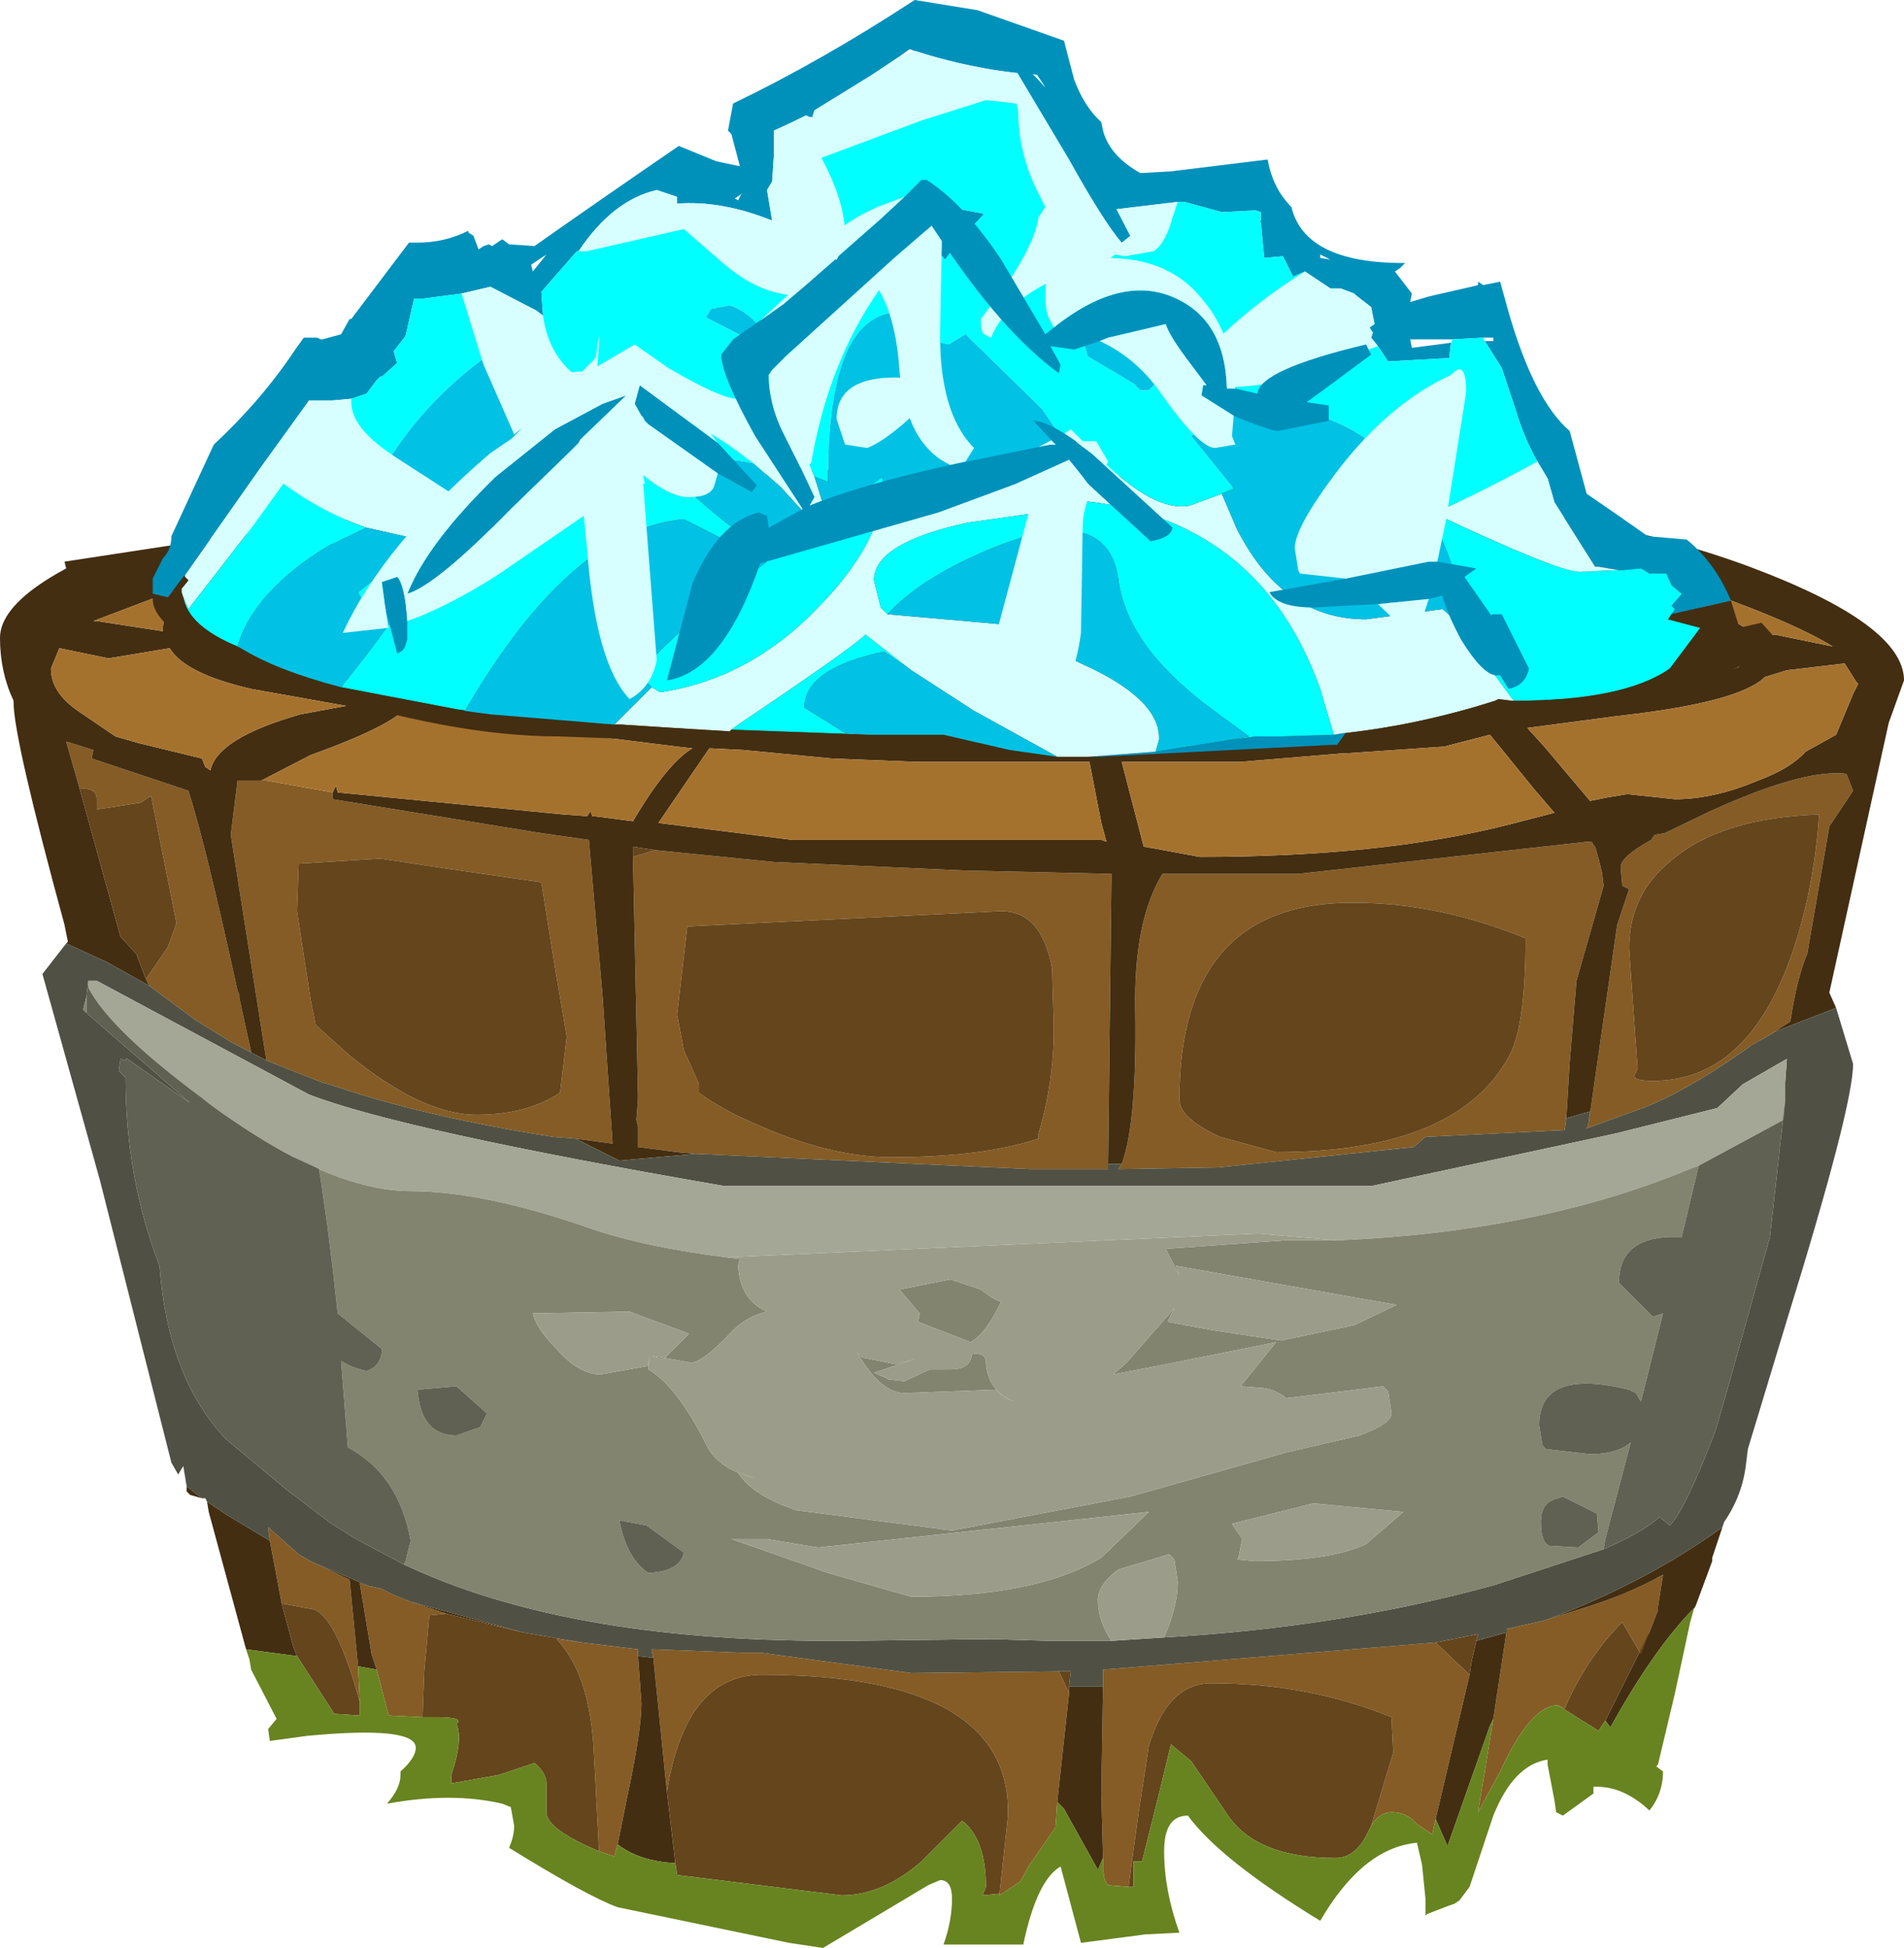 <?xml version="1.0" encoding="UTF-8" standalone="no"?>
<svg xmlns:ffdec="https://www.free-decompiler.com/flash" xmlns:xlink="http://www.w3.org/1999/xlink" ffdec:objectType="shape" height="57.4px" width="56.1px" xmlns="http://www.w3.org/2000/svg">
  <g transform="matrix(1.0, 0.0, 0.0, 1.0, 28.05, 57.4)">
    <path d="M19.0 -36.7 L18.7 -36.65 17.95 -36.5 18.3 -40.0 18.3 -40.2 19.75 -39.85 21.6 -38.95 23.2 -37.75 22.75 -37.6 Q21.65 -38.25 19.75 -38.25 19.2 -38.25 19.05 -37.55 L19.0 -36.7 M15.6 -40.95 L15.7 -40.9 15.75 -40.9 15.6 -40.9 15.5 -40.95 16.0 -40.6 17.25 -40.4 17.6 -40.3 17.25 -38.65 16.9 -36.35 15.05 -36.15 Q15.2 -39.15 13.55 -40.3 L7.7 -40.05 8.3 -36.25 8.25 -35.7 7.05 -35.65 7.1 -36.15 6.9 -39.05 6.75 -41.75 5.85 -41.8 6.15 -37.75 6.3 -35.65 5.0 -35.6 4.25 -35.6 Q4.35 -41.35 -0.2 -41.35 -2.55 -41.35 -4.1 -39.95 -5.25 -38.95 -5.25 -38.15 L-4.85 -35.65 -4.8 -35.5 -5.8 -35.5 -6.55 -35.55 -6.75 -37.0 -6.6 -37.8 -6.65 -38.15 -7.15 -35.65 -7.85 -35.7 -8.05 -36.8 Q-9.15 -41.3 -11.55 -41.3 -16.55 -41.3 -17.2 -39.5 L-17.1 -36.95 -17.15 -36.95 -17.15 -37.2 -18.65 -37.3 -18.55 -37.3 -19.0 -40.05 -18.85 -40.75 -18.85 -40.95 -18.8 -41.0 -18.75 -41.0 -18.6 -41.05 -18.1 -41.3 -15.7 -41.9 -12.35 -42.05 -9.6 -42.15 -7.85 -42.2 -6.8 -39.35 -6.55 -42.1 -6.55 -42.2 0.95 -42.3 1.05 -42.3 6.75 -41.75 7.3 -41.75 9.55 -41.7 10.05 -41.7 10.25 -41.7 12.3 -41.4 15.6 -40.95 M-23.65 -28.35 L-23.75 -28.55 -23.1 -29.5 -22.85 -30.2 -23.6 -33.95 -23.9 -33.75 -24.85 -33.6 -25.2 -33.55 -25.2 -33.85 Q-25.2 -34.2 -25.7 -34.15 L-26.1 -35.55 -25.3 -35.3 -25.35 -35.05 -22.5 -34.1 Q-22.0 -32.55 -21.05 -28.2 L-21.0 -28.1 -21.0 -28.0 -20.65 -26.4 -21.25 -26.7 -22.3 -27.35 -23.65 -28.35 M-20.2 -26.15 L-21.25 -32.8 -21.05 -34.4 -20.35 -34.4 -20.2 -34.4 -18.25 -34.05 -18.25 -33.85 -12.1 -32.85 -10.7 -32.65 -10.3 -28.1 -10.0 -23.7 -11.1 -23.85 -11.75 -23.9 Q-15.6 -24.5 -18.35 -25.45 L-18.55 -25.5 -20.2 -26.15 M-7.55 -23.4 L-8.1 -23.45 -9.25 -23.6 -9.25 -24.2 -9.3 -24.4 -9.25 -25.05 -9.4 -32.15 -8.75 -32.35 -5.25 -32.0 0.35 -31.75 4.7 -31.65 4.6 -23.1 4.6 -22.95 4.35 -22.95 2.3 -22.95 -7.55 -23.4 M5.0 -23.1 Q5.45 -24.3 5.4 -27.65 5.35 -30.25 6.2 -31.65 L10.2 -31.65 18.75 -32.6 18.9 -32.5 18.95 -32.45 19.05 -32.1 19.15 -31.7 19.2 -31.3 18.4 -28.5 18.2 -26.1 18.1 -24.45 18.05 -24.1 13.95 -23.9 13.6 -23.6 7.85 -23.0 4.9 -22.95 5.0 -23.1 M18.75 -24.25 L19.6 -30.15 19.95 -31.2 19.75 -31.3 19.7 -31.85 Q19.7 -32.15 20.6 -32.65 L20.7 -32.8 21.0 -32.85 22.35 -33.5 Q25.1 -34.75 26.35 -34.6 L26.55 -34.1 25.85 -33.05 25.2 -29.3 Q24.9 -28.6 24.7 -27.3 L24.0 -26.85 23.55 -26.6 23.35 -26.45 Q21.55 -25.2 20.35 -24.75 L18.7 -24.15 18.75 -24.25 M24.75 -29.3 Q25.4 -31.2 25.55 -33.4 22.65 -33.3 21.2 -32.05 19.95 -31.05 19.95 -29.45 L20.2 -25.9 20.1 -25.7 Q20.1 -25.55 20.65 -25.55 23.45 -25.55 24.75 -29.3 M1.45 -30.55 L-7.8 -30.1 -8.1 -27.5 -7.9 -26.45 -7.45 -25.45 -7.45 -25.2 Q-6.85 -24.75 -5.95 -24.35 -3.65 -23.3 -1.8 -23.3 0.9 -23.3 2.55 -23.85 L2.55 -24.0 Q3.0 -25.5 3.0 -27.1 L2.95 -28.85 Q2.65 -30.55 1.45 -30.55 M16.9 -29.75 Q14.35 -30.8 11.8 -30.8 6.7 -30.8 6.7 -25.0 6.7 -24.45 7.9 -23.9 L9.55 -23.45 Q14.95 -23.45 16.45 -26.35 16.9 -27.25 16.9 -29.75 M3.15 -8.15 L3.2 -8.05 3.45 -7.5 3.1 -4.3 3.05 -3.55 2.25 -2.4 2.15 -2.2 2.0 -1.95 1.4 -1.55 1.4 -1.6 1.65 -3.9 Q1.75 -8.05 -5.6 -8.05 -7.85 -8.05 -8.4 -4.6 L-8.8 -8.55 -8.85 -8.8 -6.2 -8.7 -5.65 -8.7 -1.2 -8.1 3.15 -8.15 M4.45 -7.7 L4.45 -8.2 14.25 -9.0 15.25 -8.05 14.25 -3.8 14.15 -3.35 13.7 -3.65 Q13.4 -4.0 12.95 -4.0 12.6 -4.0 12.35 -3.6 L13.0 -5.75 12.95 -6.8 Q10.5 -7.8 7.65 -7.8 6.35 -7.8 5.8 -5.95 L5.5 -4.0 5.2 -1.8 4.6 -1.85 4.5 -2.0 4.45 -2.3 4.45 -2.65 4.4 -4.55 4.45 -7.7 M16.35 -9.4 L17.45 -9.65 17.6 -9.7 18.4 -9.95 Q19.9 -10.4 20.95 -11.0 L20.8 -10.05 20.8 -9.95 20.55 -9.3 20.3 -8.65 19.75 -9.6 Q18.7 -8.55 18.05 -7.05 L17.85 -7.15 Q17.05 -7.15 16.15 -5.2 L15.5 -4.0 15.95 -6.75 16.35 -9.4 M-9.85 -3.05 L-9.95 -2.7 -10.4 -2.85 -10.55 -5.7 Q-10.65 -8.05 -11.65 -9.1 L-10.9 -9.0 -9.25 -8.8 -9.25 -8.6 -9.15 -7.2 Q-9.15 -6.4 -9.6 -4.3 L-9.85 -3.05 M-15.6 -6.8 L-16.6 -6.85 -16.95 -8.2 -17.1 -8.65 -17.45 -10.75 -17.15 -10.65 -17.1 -10.65 -16.9 -10.6 -16.85 -10.6 -16.45 -10.4 -15.95 -10.2 -14.9 -9.85 -15.4 -9.8 -15.55 -8.15 -15.6 -6.8 M-17.5 -8.3 L-17.45 -7.25 Q-18.2 -10.0 -18.95 -10.0 L-19.75 -10.15 -20.1 -12.0 -20.15 -12.4 -19.25 -11.6 -18.9 -11.4 -18.8 -11.35 -17.75 -10.85 -17.5 -8.3 M-20.05 -40.4 L-19.55 -40.0 -19.45 -39.6 -19.2 -38.4 -19.15 -38.15 -18.95 -37.35 -19.4 -37.45 -20.05 -37.55 -20.1 -38.85 -20.35 -39.15 Q-20.5 -39.35 -21.0 -39.35 L-21.85 -39.0 -22.25 -38.75 -22.45 -39.0 Q-21.9 -39.5 -20.05 -40.4 M-14.85 -31.8 L-16.85 -32.1 -19.25 -31.95 -19.3 -30.55 -18.9 -27.95 -18.75 -27.2 -17.75 -26.3 Q-15.6 -24.55 -14.0 -24.55 -12.55 -24.55 -11.55 -25.2 L-11.35 -26.85 -11.7 -28.9 -12.1 -31.4 -14.85 -31.8" fill="#855c25" fill-rule="evenodd" stroke="none"/>
    <path d="M22.75 -37.6 L23.2 -37.75 21.6 -38.95 19.75 -39.85 18.3 -40.2 18.3 -40.0 17.95 -36.5 18.7 -36.65 19.0 -36.7 22.75 -37.6 M23.95 -37.45 Q23.2 -36.7 19.6 -36.3 L16.95 -35.95 17.45 -35.4 18.8 -33.8 19.3 -33.9 19.9 -34.0 21.3 -33.85 Q22.45 -33.85 23.75 -34.4 24.7 -34.75 25.15 -35.25 L26.05 -35.75 26.55 -36.95 26.7 -37.25 26.65 -37.3 26.3 -37.85 24.6 -37.65 23.95 -37.45 M15.7 -40.9 L18.2 -40.5 Q22.5 -39.7 23.7 -38.65 L24.25 -38.7 25.95 -38.35 Q24.65 -39.15 21.55 -40.2 L16.75 -40.9 16.4 -40.85 15.6 -40.95 12.3 -41.4 10.25 -41.7 10.05 -41.7 9.55 -41.7 7.3 -41.75 6.75 -41.75 1.05 -42.3 0.95 -42.3 -6.55 -42.2 -6.55 -42.1 -6.8 -39.35 -7.85 -42.2 -9.6 -42.15 -12.35 -42.05 -15.7 -41.9 -18.1 -41.3 -18.6 -41.05 -18.75 -41.0 -18.8 -41.0 -18.85 -40.95 -18.85 -40.75 -19.0 -40.05 -18.55 -37.3 -18.65 -37.3 -17.15 -37.2 -17.15 -36.95 -17.1 -36.95 -10.8 -36.15 -7.85 -35.7 -7.15 -35.65 -6.65 -38.15 -6.6 -37.8 -6.75 -37.0 -6.55 -35.55 -5.8 -35.5 -4.8 -35.5 -1.05 -35.5 1.85 -35.55 1.95 -35.55 2.4 -35.55 2.45 -35.55 5.0 -35.6 6.3 -35.65 6.15 -37.75 5.85 -41.8 6.75 -41.75 6.9 -39.05 7.1 -36.15 7.05 -35.65 8.25 -35.7 8.85 -35.8 10.8 -35.85 11.65 -35.9 12.0 -35.9 12.0 -35.95 14.65 -36.15 15.05 -36.15 16.9 -36.35 17.25 -38.65 17.6 -40.3 17.25 -40.4 16.0 -40.6 15.5 -40.95 15.6 -40.9 15.75 -40.9 15.7 -40.9 M-26.1 -29.6 L-26.05 -29.65 -26.15 -30.15 Q-27.65 -35.65 -27.65 -36.7 L-27.65 -36.75 Q-28.05 -37.6 -28.05 -38.6 -28.05 -39.6 -26.1 -40.65 L-26.15 -40.85 -18.3 -42.05 -4.15 -43.55 0.65 -43.5 3.4 -43.5 6.5 -43.25 6.8 -43.25 8.6 -43.0 Q17.85 -42.8 23.5 -40.7 28.05 -39.0 28.05 -37.35 L27.6 -36.1 25.85 -28.15 26.05 -27.7 24.25 -27.0 24.0 -26.85 24.7 -27.3 Q24.9 -28.6 25.2 -29.3 L25.85 -33.05 26.55 -34.1 26.35 -34.6 Q25.1 -34.75 22.35 -33.5 L21.0 -32.85 20.7 -32.8 20.6 -32.65 Q19.7 -32.15 19.7 -31.85 L19.75 -31.3 19.95 -31.2 19.6 -30.15 18.75 -24.25 18.8 -24.65 18.1 -24.45 18.2 -26.1 18.4 -28.5 19.2 -31.3 19.15 -31.7 19.05 -32.1 18.95 -32.45 18.9 -32.5 18.85 -32.6 18.75 -32.6 10.2 -31.65 6.2 -31.65 Q5.35 -30.25 5.4 -27.65 5.45 -24.3 5.0 -23.1 L4.6 -23.1 4.7 -31.65 0.35 -31.75 -5.25 -32.0 -8.75 -32.35 -9.4 -32.45 -9.4 -32.15 -9.25 -25.05 -9.3 -24.4 -9.25 -24.2 -9.25 -23.6 -8.1 -23.45 -7.55 -23.4 -9.8 -23.2 -11.1 -23.85 -10.0 -23.7 -10.3 -28.1 -10.7 -32.65 -12.1 -32.85 -18.25 -33.85 -18.25 -34.05 -18.15 -34.25 -18.1 -34.05 -11.45 -33.4 -10.75 -33.35 -10.65 -33.5 -10.6 -33.35 -10.55 -33.35 -9.4 -33.2 Q-8.4 -34.9 -7.65 -35.35 L-8.1 -35.4 -10.1 -35.65 -16.3 -36.35 Q-16.95 -35.85 -18.9 -35.15 L-20.35 -34.4 -21.05 -34.4 -21.25 -32.8 -20.2 -26.15 -21.25 -26.7 -20.65 -26.4 -21.0 -28.0 -21.0 -28.1 -21.05 -28.2 Q-22.0 -32.55 -22.5 -34.1 L-25.35 -35.05 -25.3 -35.3 -26.1 -35.55 -25.7 -34.15 -24.5 -29.8 -24.0 -29.25 -24.0 -29.2 -23.75 -28.55 -23.65 -28.35 -24.9 -29.05 -26.1 -29.6 M22.75 -12.55 L22.4 -11.5 22.4 -11.4 21.9 -10.05 Q20.7 -8.85 19.4 -6.5 L19.25 -6.7 20.55 -9.3 20.8 -9.95 20.8 -10.05 20.95 -11.0 Q19.9 -10.4 18.4 -9.95 L17.6 -9.7 Q20.5 -10.8 22.7 -12.4 L22.75 -12.55 M-20.8 -8.8 L-21.9 -12.85 -21.95 -13.15 -21.35 -12.75 -20.1 -12.0 -19.75 -10.15 -19.4 -8.85 -19.3 -8.6 -20.8 -8.8 M-22.1 -13.25 L-22.45 -13.35 -22.55 -13.45 -22.55 -13.6 -22.1 -13.25 M5.95 -32.4 L7.3 -32.15 Q12.65 -32.15 16.4 -33.1 L17.75 -33.45 17.15 -34.15 15.85 -35.75 14.5 -35.4 11.6 -35.2 11.5 -35.2 8.5 -34.95 5.0 -34.95 5.65 -32.45 5.95 -32.4 M4.55 -32.6 L4.4 -33.15 4.05 -34.95 -1.05 -34.95 -3.55 -35.05 -6.15 -35.3 -7.15 -35.35 -8.65 -33.15 -4.7 -32.65 4.4 -32.65 4.55 -32.6 M-8.8 -8.55 L-8.4 -4.6 -8.15 -2.5 Q-9.2 -2.55 -9.85 -3.05 L-9.6 -4.3 Q-9.15 -6.4 -9.15 -7.2 L-9.25 -8.6 -8.8 -8.55 M3.1 -4.3 L3.45 -7.5 3.45 -7.7 3.7 -7.7 4.45 -7.7 4.4 -4.55 4.45 -2.65 4.3 -2.3 3.3 -4.1 3.1 -4.3 M15.45 -9.05 L16.35 -9.3 16.35 -9.4 15.95 -6.75 15.85 -6.55 14.6 -3.0 14.25 -3.8 15.25 -8.05 15.3 -8.4 15.45 -9.05 M-16.95 -8.2 L-17.5 -8.3 -17.75 -10.85 -18.8 -11.35 -17.15 -10.65 -17.45 -10.75 -17.1 -8.65 -16.95 -8.2 M-19.45 -39.6 L-19.7 -40.55 -20.05 -40.4 Q-21.9 -39.5 -22.45 -39.0 L-22.25 -38.75 -21.15 -37.9 -20.05 -37.55 -19.4 -37.45 -18.95 -37.35 -19.15 -38.15 -19.2 -38.4 -19.45 -39.6 M-17.85 -36.6 L-20.65 -37.1 Q-22.6 -37.55 -23.05 -38.3 L-23.35 -38.25 -24.85 -38.0 -26.3 -38.3 -26.55 -37.7 Q-26.55 -37.0 -25.75 -36.45 L-24.65 -35.7 -23.95 -35.5 -22.1 -35.05 -22.0 -34.8 -21.85 -34.7 Q-21.65 -35.65 -19.2 -36.35 L-17.85 -36.6 M-23.25 -38.8 L-23.25 -38.9 Q-23.25 -39.45 -22.0 -40.35 L-25.3 -39.1 -25.2 -39.1 -23.25 -38.8 M-15.95 -10.2 L-12.65 -9.3 -14.9 -9.85 -15.95 -10.2" fill="#432e12" fill-rule="evenodd" stroke="none"/>
    <path d="M15.6 -40.95 L16.4 -40.85 16.75 -40.9 21.55 -40.2 Q24.65 -39.15 25.95 -38.35 L24.25 -38.7 23.7 -38.65 Q22.5 -39.7 18.2 -40.5 L15.7 -40.9 15.6 -40.95 M23.95 -37.45 L24.6 -37.65 26.3 -37.85 26.65 -37.3 26.7 -37.25 26.55 -36.95 26.05 -35.75 25.15 -35.25 Q24.7 -34.75 23.75 -34.4 22.45 -33.85 21.3 -33.85 L19.9 -34.0 19.3 -33.9 18.8 -33.8 17.45 -35.4 16.95 -35.95 19.6 -36.3 Q23.2 -36.7 23.95 -37.45 M-20.35 -34.4 L-18.9 -35.15 Q-16.95 -35.85 -16.3 -36.35 L-10.1 -35.65 -8.1 -35.4 -7.65 -35.35 Q-8.4 -34.9 -9.4 -33.2 L-10.55 -33.35 -10.6 -33.35 -10.65 -33.5 -10.75 -33.35 -11.45 -33.4 -18.1 -34.05 -18.15 -34.25 -18.25 -34.05 -20.2 -34.4 -20.35 -34.4 M5.95 -32.4 L5.65 -32.45 5.0 -34.95 8.5 -34.95 11.5 -35.2 11.6 -35.2 14.5 -35.4 15.85 -35.75 17.15 -34.15 17.75 -33.45 16.4 -33.1 Q12.65 -32.15 7.3 -32.15 L5.95 -32.4 M4.55 -32.6 L4.4 -32.65 -4.7 -32.65 -8.65 -33.15 -7.15 -35.35 -6.15 -35.3 -3.55 -35.05 -1.05 -34.95 4.05 -34.95 4.4 -33.15 4.55 -32.6 M-17.85 -36.6 L-19.2 -36.35 Q-21.65 -35.65 -21.85 -34.7 L-22.0 -34.8 -22.1 -35.05 -23.95 -35.5 -24.65 -35.7 -25.75 -36.45 Q-26.55 -37.0 -26.55 -37.7 L-26.3 -38.3 -24.85 -38.0 -23.35 -38.25 -23.05 -38.3 Q-22.6 -37.55 -20.65 -37.1 L-17.85 -36.6 M-23.25 -38.8 L-25.2 -39.1 -25.3 -39.1 -22.0 -40.35 Q-23.25 -39.45 -23.25 -38.9 L-23.25 -38.8" fill="#a5722e" fill-rule="evenodd" stroke="none"/>
    <path d="M26.05 -27.7 L26.55 -26.05 Q26.55 -24.8 24.6 -18.5 L23.45 -14.7 23.4 -14.3 Q23.3 -13.35 22.75 -12.55 L22.7 -12.4 Q20.5 -10.8 17.6 -9.7 L17.45 -9.65 16.35 -9.4 16.35 -9.3 15.45 -9.05 15.5 -9.25 14.25 -9.0 4.45 -8.2 4.45 -7.7 3.7 -7.7 3.45 -7.7 3.5 -8.15 3.15 -8.15 -1.2 -8.1 -5.65 -8.7 -6.2 -8.7 -8.85 -8.8 -8.8 -8.55 -9.25 -8.6 -9.25 -8.8 -10.9 -9.0 -12.65 -9.3 -15.95 -10.2 -16.45 -10.4 -16.85 -10.6 -16.9 -10.6 -17.1 -10.65 -17.15 -10.65 -18.8 -11.35 -18.9 -11.4 -19.25 -11.6 -20.15 -12.4 -20.1 -12.0 -21.35 -12.75 -21.95 -13.15 -22.0 -13.25 -22.1 -13.25 -22.55 -13.6 -22.65 -14.2 -22.8 -13.95 -23.0 -14.3 -25.1 -22.6 -26.8 -28.7 -26.1 -29.6 -24.9 -29.05 -23.65 -28.35 -22.3 -27.35 -21.25 -26.7 -20.2 -26.15 -18.55 -25.5 -18.35 -25.45 Q-15.6 -24.5 -11.75 -23.9 L-11.1 -23.85 -9.8 -23.2 -7.55 -23.4 2.3 -22.95 4.35 -22.95 4.6 -22.95 4.6 -23.1 5.0 -23.1 4.9 -22.95 7.85 -23.0 13.6 -23.6 13.95 -23.9 18.05 -24.1 18.1 -24.45 18.8 -24.65 18.75 -24.25 18.7 -24.15 20.35 -24.75 Q21.55 -25.2 23.35 -26.45 L23.55 -26.6 24.0 -26.85 24.25 -27.0 26.05 -27.7 M24.55 -25.0 L24.55 -25.5 24.6 -26.2 23.3 -25.45 22.55 -24.75 19.55 -24.0 12.35 -22.45 -6.7 -22.45 Q-16.25 -24.1 -18.95 -25.15 L-25.2 -28.5 -25.45 -28.5 -25.5 -28.05 -25.6 -27.65 -25.5 -27.55 -22.45 -24.9 -24.3 -26.2 -24.35 -26.2 -24.35 -26.15 -24.5 -26.2 -24.55 -25.85 -24.35 -25.65 Q-24.35 -22.7 -23.35 -20.1 -23.1 -16.8 -21.4 -15.0 L-19.6 -13.5 -18.35 -12.55 -17.65 -12.1 -16.15 -11.3 Q-11.4 -9.05 -3.6 -9.05 L-3.15 -9.05 -3.05 -9.05 1.15 -9.1 2.85 -9.05 4.7 -9.05 6.25 -9.15 Q11.5 -9.45 16.0 -10.7 L19.2 -11.75 Q20.35 -12.25 20.85 -12.7 L21.15 -12.45 Q21.6 -12.9 22.5 -15.25 L22.9 -16.65 24.1 -20.95 24.55 -25.0" fill="#505144" fill-rule="evenodd" stroke="none"/>
    <path d="M-25.45 -28.5 L-25.2 -28.5 -18.95 -25.15 Q-16.25 -24.1 -6.7 -22.45 L12.35 -22.45 19.55 -24.0 22.55 -24.75 23.3 -25.45 24.6 -26.2 24.55 -25.5 24.55 -25.0 24.5 -24.4 22.0 -23.05 21.85 -23.0 Q17.35 -21.1 11.35 -20.85 L9.0 -21.05 -6.65 -20.35 Q-9.05 -20.65 -10.65 -21.2 -13.8 -22.3 -15.95 -22.3 -17.45 -22.3 -19.4 -23.3 -20.55 -23.9 -21.85 -24.85 L-22.1 -25.05 Q-24.8 -27.05 -25.45 -28.3 L-25.45 -28.5" fill="#a5a796" fill-rule="evenodd" stroke="none"/>
    <path d="M19.0 -36.7 L19.05 -37.55 Q19.2 -38.25 19.75 -38.25 21.65 -38.25 22.75 -37.6 L19.0 -36.7 M15.05 -36.15 L14.65 -36.15 12.0 -35.95 12.0 -35.9 11.65 -35.9 10.8 -35.85 8.85 -35.8 8.25 -35.7 8.3 -36.25 7.7 -40.05 13.55 -40.3 Q15.2 -39.15 15.05 -36.15 M5.0 -35.6 L2.45 -35.55 2.4 -35.55 1.95 -35.55 1.85 -35.55 -1.05 -35.5 -4.8 -35.5 -4.85 -35.65 -5.25 -38.15 Q-5.25 -38.95 -4.1 -39.95 -2.55 -41.35 -0.2 -41.35 4.35 -41.35 4.25 -35.6 L5.0 -35.6 M-7.85 -35.7 L-10.8 -36.15 -17.1 -36.95 -17.2 -39.5 Q-16.55 -41.3 -11.55 -41.3 -9.15 -41.3 -8.05 -36.8 L-7.85 -35.7 M-23.75 -28.55 L-24.0 -29.2 -24.0 -29.25 -24.5 -29.8 -25.7 -34.15 Q-25.2 -34.2 -25.2 -33.85 L-25.2 -33.55 -24.85 -33.6 -23.9 -33.75 -23.6 -33.95 -22.85 -30.2 -23.1 -29.5 -23.75 -28.55 M-9.4 -32.15 L-9.4 -32.45 -8.75 -32.35 -9.4 -32.15 M18.75 -32.6 L18.85 -32.6 18.9 -32.5 18.75 -32.6 M24.75 -29.3 Q23.45 -25.55 20.65 -25.55 20.1 -25.55 20.1 -25.7 L20.2 -25.9 19.95 -29.45 Q19.95 -31.05 21.2 -32.05 22.65 -33.3 25.55 -33.4 25.4 -31.2 24.75 -29.3 M16.9 -29.75 Q16.9 -27.25 16.45 -26.35 14.95 -23.45 9.55 -23.45 L7.9 -23.9 Q6.7 -24.45 6.7 -25.0 6.7 -30.8 11.8 -30.8 14.35 -30.8 16.9 -29.75 M1.45 -30.55 Q2.65 -30.55 2.95 -28.85 L3.0 -27.1 Q3.0 -25.5 2.55 -24.0 L2.55 -23.85 Q0.9 -23.3 -1.8 -23.3 -3.65 -23.3 -5.95 -24.35 -6.85 -24.75 -7.45 -25.2 L-7.45 -25.45 -7.9 -26.45 -8.1 -27.5 -7.8 -30.1 1.45 -30.55 M3.45 -7.5 L3.2 -8.05 3.15 -8.15 3.5 -8.15 3.45 -7.7 3.45 -7.5 M-8.4 -4.6 Q-7.85 -8.05 -5.6 -8.05 1.75 -8.05 1.65 -3.9 L1.4 -1.6 0.9 -1.55 1.0 -1.8 Q1.0 -3.2 0.3 -3.75 L-0.9 -2.55 Q-2.05 -1.55 -3.25 -1.55 L-8.1 -2.15 -8.15 -2.5 -8.4 -4.6 M14.25 -9.0 L15.5 -9.25 15.45 -9.05 15.3 -8.4 15.25 -8.05 14.25 -9.0 M-10.4 -2.85 Q-11.95 -3.5 -11.95 -4.0 L-11.95 -4.85 Q-11.95 -5.15 -12.3 -5.45 L-13.35 -5.1 -14.75 -4.85 -14.75 -5.1 Q-14.4 -6.15 -14.6 -6.6 -14.35 -6.8 -15.2 -6.8 L-15.6 -6.8 -15.55 -8.15 -15.4 -9.8 -14.9 -9.85 -12.65 -9.3 -10.9 -9.0 -11.65 -9.1 Q-10.65 -8.05 -10.55 -5.7 L-10.4 -2.85 M-17.45 -7.25 L-17.45 -6.85 -18.2 -6.9 -19.3 -8.6 -19.4 -8.85 -19.75 -10.15 -18.95 -10.0 Q-18.2 -10.0 -17.45 -7.25 M5.2 -1.8 L5.5 -4.0 5.8 -5.95 Q6.35 -7.8 7.65 -7.8 10.5 -7.8 12.95 -6.8 L13.0 -5.75 12.35 -3.6 12.2 -3.3 Q11.85 -2.65 11.3 -2.65 8.95 -2.65 8.1 -3.95 L7.05 -5.5 6.45 -6.0 6.1 -4.55 5.6 -2.55 5.35 -2.55 5.35 -1.8 5.2 -1.8 M19.25 -6.7 L19.05 -6.4 17.85 -7.15 18.05 -7.05 Q18.7 -8.55 19.75 -9.6 L20.3 -8.65 20.55 -9.3 19.25 -6.7 M-20.05 -40.4 L-19.7 -40.55 -19.45 -39.6 -19.55 -40.0 -20.05 -40.4 M-20.05 -37.55 L-21.15 -37.9 -22.25 -38.75 -21.85 -39.0 -21.0 -39.35 Q-20.5 -39.35 -20.35 -39.15 L-20.1 -38.85 -20.05 -37.55 M-14.85 -31.8 L-12.1 -31.4 -11.7 -28.9 -11.35 -26.85 -11.55 -25.2 Q-12.55 -24.55 -14.0 -24.55 -15.6 -24.55 -17.75 -26.3 L-18.75 -27.2 -18.9 -27.95 -19.3 -30.55 -19.25 -31.95 -16.85 -32.1 -14.85 -31.8" fill="#64451c" fill-rule="evenodd" stroke="none"/>
    <path d="M19.2 -11.75 L16.0 -10.7 Q11.5 -9.45 6.25 -9.15 6.65 -10.05 6.65 -10.8 L6.55 -11.45 6.4 -11.6 4.9 -11.15 Q4.3 -10.7 4.3 -10.25 4.3 -9.65 4.7 -9.05 L2.85 -9.05 1.15 -9.1 -3.05 -9.05 -3.15 -9.05 -3.6 -9.05 Q-11.4 -9.05 -16.15 -11.3 L-16.1 -11.4 -15.95 -12.0 Q-16.3 -13.95 -17.8 -14.75 L-18.0 -17.3 Q-17.7 -17.1 -17.25 -17.0 -16.8 -17.15 -16.8 -17.65 L-18.1 -18.7 -18.25 -20.05 -18.4 -21.25 -18.6 -22.65 -18.65 -22.95 -19.4 -23.3 Q-17.45 -22.3 -15.95 -22.3 -13.8 -22.3 -10.65 -21.2 -9.05 -20.65 -6.65 -20.35 L-6.25 -20.3 -6.3 -20.1 Q-6.25 -19.1 -5.45 -18.75 -6.1 -18.6 -6.55 -18.1 -7.35 -17.25 -7.7 -17.25 L-8.85 -17.45 -8.55 -17.35 -8.45 -17.4 -7.75 -18.1 -9.5 -18.75 -12.35 -18.7 Q-12.25 -18.25 -11.65 -17.65 -11.0 -16.9 -10.35 -16.9 L-8.95 -17.15 -8.9 -17.5 -8.95 -17.05 Q-8.1 -16.55 -7.25 -14.85 -6.9 -14.1 -5.8 -13.85 L-6.3 -14.0 Q-5.9 -13.35 -4.6 -12.9 L0.0 -12.3 5.25 -13.3 9.85 -14.6 12.0 -15.1 Q12.95 -15.45 12.95 -15.75 L12.85 -16.4 12.7 -16.55 9.85 -16.2 Q9.55 -16.45 9.15 -16.5 L8.5 -16.55 9.55 -17.85 6.05 -17.15 4.75 -16.9 5.15 -17.25 6.55 -18.85 6.35 -18.45 7.7 -18.2 9.7 -17.9 11.85 -18.35 13.1 -18.95 6.6 -20.1 6.7 -19.8 6.3 -20.6 9.8 -20.85 11.35 -20.85 Q17.35 -21.1 21.85 -23.0 L22.0 -23.05 21.5 -20.95 21.15 -20.95 Q19.65 -20.9 19.65 -19.6 L20.65 -18.6 20.95 -18.7 20.3 -16.1 20.15 -16.35 19.95 -16.45 Q17.3 -17.1 17.3 -15.4 L17.4 -14.8 17.5 -14.7 18.8 -14.55 Q19.6 -14.55 20.0 -14.9 L19.25 -12.05 19.2 -11.75 M-25.5 -27.55 L-25.6 -27.65 -25.5 -28.05 -25.5 -27.55 M13.3 -12.85 L10.65 -13.1 8.25 -12.5 8.55 -12.05 8.45 -11.55 8.45 -11.5 8.4 -11.45 8.9 -11.4 Q11.15 -11.4 12.2 -11.9 L13.3 -12.85 M17.7 -13.2 Q17.35 -13.05 17.35 -12.55 17.35 -11.95 17.6 -11.85 L18.45 -11.8 19.05 -12.25 19.0 -12.8 18.0 -13.3 17.7 -13.2 M0.85 -19.4 Q1.3 -19.05 1.45 -19.05 1.0 -18.1 0.55 -17.85 L-1.0 -18.45 -0.95 -18.7 -1.55 -19.4 -0.05 -19.7 0.85 -19.4 M1.85 -16.1 Q1.5 -16.2 1.3 -16.45 L-1.4 -16.35 Q-2.1 -16.35 -2.8 -17.55 L-2.65 -17.4 -1.65 -17.2 -1.1 -17.35 -2.3 -16.95 -1.85 -16.75 -1.4 -16.7 -0.65 -17.05 -0.05 -17.05 Q0.45 -17.05 0.55 -17.35 L0.6 -17.5 Q1.0 -17.55 1.0 -17.25 1.05 -16.4 1.85 -16.1 M4.4 -11.5 L5.8 -12.85 -3.95 -11.8 -5.45 -12.05 -6.5 -12.05 -3.65 -11.05 -1.2 -10.35 Q2.5 -10.35 4.4 -11.5 M-13.9 -15.35 L-13.7 -15.75 -14.6 -16.55 -15.75 -16.45 Q-15.65 -15.1 -14.6 -15.1 L-13.9 -15.35 M-9.0 -12.45 L-9.8 -12.6 Q-9.6 -11.5 -8.95 -11.05 -8.0 -11.1 -7.9 -11.65 L-9.0 -12.45" fill="#82846f" fill-rule="evenodd" stroke="none"/>
    <path d="M6.25 -9.15 L4.7 -9.05 Q4.3 -9.65 4.3 -10.25 4.3 -10.7 4.9 -11.15 L6.4 -11.6 6.55 -11.45 6.65 -10.8 Q6.65 -10.05 6.25 -9.15 M-6.65 -20.35 L9.0 -21.05 11.35 -20.85 9.8 -20.85 6.3 -20.6 6.7 -19.8 6.6 -20.1 13.1 -18.95 11.85 -18.35 9.7 -17.9 7.7 -18.2 6.35 -18.45 6.55 -18.85 5.15 -17.25 4.75 -16.9 6.05 -17.15 9.55 -17.85 8.5 -16.55 9.15 -16.5 Q9.55 -16.45 9.85 -16.2 L12.7 -16.55 12.85 -16.4 12.95 -15.75 Q12.95 -15.45 12.0 -15.1 L9.85 -14.6 5.25 -13.3 0.0 -12.3 -4.6 -12.9 Q-5.9 -13.35 -6.3 -14.0 L-5.8 -13.85 Q-6.9 -14.1 -7.25 -14.85 -8.1 -16.55 -8.95 -17.05 L-8.9 -17.5 -8.95 -17.15 -10.35 -16.9 Q-11.0 -16.9 -11.65 -17.65 -12.25 -18.25 -12.35 -18.7 L-9.5 -18.75 -7.75 -18.1 -8.45 -17.4 -8.55 -17.35 -8.85 -17.45 -7.7 -17.25 Q-7.35 -17.25 -6.55 -18.1 -6.1 -18.6 -5.45 -18.75 -6.25 -19.1 -6.3 -20.1 L-6.25 -20.3 -6.65 -20.35 M13.3 -12.85 L12.2 -11.9 Q11.15 -11.4 8.9 -11.4 L8.4 -11.45 8.45 -11.5 8.45 -11.55 8.55 -12.05 8.25 -12.5 10.65 -13.1 13.3 -12.85 M0.85 -19.4 L-0.05 -19.7 -1.55 -19.4 -0.95 -18.7 -1.0 -18.45 0.55 -17.85 Q1.0 -18.1 1.45 -19.05 1.3 -19.05 0.85 -19.4 M1.85 -16.1 Q1.05 -16.4 1.0 -17.25 1.0 -17.55 0.6 -17.5 L0.55 -17.35 Q0.45 -17.05 -0.05 -17.05 L-0.65 -17.05 -1.4 -16.7 -1.85 -16.75 -2.3 -16.95 -1.1 -17.35 -1.65 -17.2 -2.65 -17.4 -2.8 -17.55 Q-2.1 -16.35 -1.4 -16.35 L1.3 -16.45 Q1.5 -16.2 1.85 -16.1 M4.4 -11.5 Q2.5 -10.35 -1.2 -10.35 L-3.65 -11.05 -6.5 -12.05 -5.45 -12.05 -3.95 -11.8 5.8 -12.85 4.4 -11.5" fill="#9b9d8a" fill-rule="evenodd" stroke="none"/>
    <path d="M24.55 -25.0 L24.1 -20.95 22.9 -16.65 22.5 -15.25 Q21.6 -12.9 21.15 -12.45 L20.85 -12.7 Q20.35 -12.25 19.2 -11.75 L19.25 -12.05 20.0 -14.9 Q19.6 -14.55 18.8 -14.55 L17.5 -14.7 17.4 -14.8 17.3 -15.4 Q17.3 -17.1 19.95 -16.45 L20.15 -16.35 20.3 -16.1 20.95 -18.7 20.65 -18.6 19.65 -19.6 Q19.65 -20.9 21.15 -20.95 L21.5 -20.95 22.0 -23.05 24.5 -24.4 24.55 -25.0 M-16.15 -11.3 L-17.65 -12.1 -18.35 -12.55 -19.6 -13.5 -21.4 -15.0 Q-23.1 -16.8 -23.35 -20.1 -24.35 -22.7 -24.35 -25.65 L-24.55 -25.85 -24.5 -26.2 -24.35 -26.15 -24.35 -26.2 -24.3 -26.2 -22.45 -24.9 -25.5 -27.55 -25.5 -28.05 -25.45 -28.5 -25.45 -28.3 Q-24.8 -27.05 -22.1 -25.05 L-21.85 -24.85 Q-20.55 -23.9 -19.4 -23.3 L-18.65 -22.95 -18.6 -22.65 -18.4 -21.25 -18.25 -20.05 -18.1 -18.7 -16.8 -17.65 Q-16.8 -17.15 -17.25 -17.0 -17.7 -17.1 -18.0 -17.3 L-17.8 -14.75 Q-16.3 -13.95 -15.95 -12.0 L-16.1 -11.4 -16.15 -11.3 M17.7 -13.2 L18.0 -13.3 19.0 -12.8 19.05 -12.25 18.45 -11.8 17.6 -11.85 Q17.35 -11.95 17.35 -12.55 17.35 -13.05 17.7 -13.2 M-9.0 -12.45 L-7.9 -11.65 Q-8.0 -11.1 -8.95 -11.05 -9.6 -11.5 -9.8 -12.6 L-9.0 -12.45 M-13.9 -15.35 L-14.6 -15.1 Q-15.65 -15.1 -15.75 -16.45 L-14.6 -16.55 -13.7 -15.75 -13.9 -15.35" fill="#606152" fill-rule="evenodd" stroke="none"/>
    <path d="M21.9 -10.05 L21.9 -10.1 21.85 -9.95 21.75 -9.6 21.3 -7.5 20.8 -5.4 20.75 -5.35 20.95 -5.2 Q20.95 -4.55 20.55 -4.05 19.8 -4.75 19.0 -4.75 L18.9 -4.75 18.9 -4.55 18.0 -3.9 17.8 -4.0 17.75 -4.35 17.55 -5.4 17.55 -5.55 Q16.55 -5.4 15.95 -3.9 L15.25 -1.8 14.95 -1.4 14.8 -1.3 14.65 -1.25 14.0 -1.0 13.95 -0.95 13.95 -1.45 13.85 -2.45 13.7 -3.1 Q12.1 -2.95 10.85 -0.8 7.9 -2.6 6.95 -3.9 6.25 -3.9 6.25 -2.85 6.25 -1.7 6.7 -0.45 L5.7 -0.4 3.8 -0.15 3.2 -2.4 Q2.5 -2.0 2.1 -0.1 L0.1 -0.1 -0.25 -0.1 Q0.0 -0.8 0.0 -1.45 0.0 -2.0 -0.35 -2.0 L-0.7 -1.85 -3.8 0.0 -4.8 -0.15 -9.85 -1.2 Q-10.7 -1.5 -13.05 -2.95 -12.9 -3.3 -12.9 -3.6 L-13.0 -4.15 -13.25 -4.25 Q-14.75 -4.6 -16.65 -4.25 -16.25 -4.7 -16.25 -5.1 L-16.25 -5.2 Q-15.8 -5.6 -15.8 -5.9 -15.8 -6.55 -19.0 -6.25 L-20.1 -6.1 -20.15 -6.45 -19.9 -6.75 -20.65 -8.2 -20.7 -8.5 -20.8 -8.8 -19.3 -8.6 -18.2 -6.9 -17.45 -6.85 -17.45 -7.25 -17.5 -8.3 -16.95 -8.2 -16.6 -6.85 -15.6 -6.8 -15.2 -6.8 Q-14.35 -6.8 -14.6 -6.6 -14.4 -6.15 -14.75 -5.1 L-14.75 -4.85 -13.35 -5.1 -12.3 -5.45 Q-11.95 -5.15 -11.95 -4.85 L-11.95 -4.0 Q-11.95 -3.5 -10.4 -2.85 L-9.95 -2.7 -9.85 -3.05 Q-9.2 -2.55 -8.15 -2.5 L-8.1 -2.15 -3.25 -1.55 Q-2.05 -1.55 -0.9 -2.55 L0.3 -3.75 Q1.0 -3.2 1.0 -1.8 L0.9 -1.55 1.4 -1.6 1.4 -1.55 2.0 -1.95 2.15 -2.2 2.25 -2.4 3.05 -3.55 3.1 -4.3 3.3 -4.1 4.3 -2.3 4.45 -2.65 4.45 -2.3 4.5 -2.0 4.6 -1.85 5.2 -1.8 5.35 -1.8 5.35 -2.55 5.6 -2.55 6.1 -4.55 6.45 -6.0 7.05 -5.5 8.1 -3.95 Q8.95 -2.65 11.3 -2.65 11.85 -2.65 12.2 -3.3 L12.35 -3.6 Q12.6 -4.0 12.95 -4.0 13.4 -4.0 13.7 -3.65 L14.15 -3.35 14.25 -3.8 14.6 -3.0 15.85 -6.55 15.95 -6.75 15.5 -4.0 16.15 -5.2 Q17.05 -7.15 17.85 -7.15 L19.05 -6.4 19.25 -6.7 19.4 -6.5 Q20.7 -8.85 21.9 -10.05" fill="#688420" fill-rule="evenodd" stroke="none"/>
    <path d="M-23.55 -39.9 L-23.55 -40.35 -23.25 -40.95 Q-23.0 -41.2 -23.0 -41.6 L-21.75 -44.3 Q-20.35 -45.6 -19.35 -47.1 L-19.1 -47.45 -18.7 -47.45 -18.6 -47.4 -18.55 -47.4 -18.0 -47.55 -17.75 -48.0 -17.7 -48.0 -16.0 -50.25 -15.75 -50.25 Q-14.95 -50.25 -14.25 -50.6 L-14.25 -50.5 -14.25 -50.55 -14.1 -50.45 -13.95 -50.05 -13.8 -50.15 -13.65 -50.2 -13.55 -50.15 -13.25 -50.35 -13.05 -50.2 -12.3 -50.15 Q-10.6 -51.35 -8.05 -53.1 L-6.95 -52.65 -6.25 -52.5 -6.5 -53.45 -6.6 -53.55 -6.45 -54.35 Q-3.85 -55.6 -1.1 -57.4 L0.75 -57.1 3.3 -56.2 3.6 -55.05 Q3.9 -54.25 4.4 -53.8 L4.45 -53.55 Q4.65 -52.8 5.55 -52.3 L6.45 -52.35 9.3 -52.7 Q9.45 -51.85 10.0 -51.3 10.4 -49.65 13.3 -49.65 L13.35 -49.65 13.2 -49.5 13.05 -49.4 13.55 -48.75 13.5 -48.5 14.0 -48.65 14.2 -48.7 15.3 -48.95 15.5 -49.0 15.5 -49.1 15.65 -49.0 16.15 -49.1 16.4 -48.2 Q17.15 -45.6 18.2 -44.7 L18.7 -42.85 19.5 -42.3 20.5 -41.6 21.65 -41.5 Q22.5 -40.8 22.95 -39.7 L21.2 -39.3 21.3 -39.45 21.2 -39.55 21.5 -39.9 21.2 -40.15 21.05 -40.5 20.55 -40.5 Q20.4 -40.6 20.3 -40.65 L19.75 -40.6 19.65 -40.6 19.05 -40.7 18.95 -40.7 17.75 -42.6 17.55 -43.3 17.25 -43.8 Q16.85 -44.5 16.6 -45.35 L16.2 -46.55 15.7 -47.35 15.95 -47.35 15.95 -47.45 15.65 -47.45 14.75 -47.4 13.65 -47.4 13.5 -47.4 13.55 -47.15 14.7 -47.3 14.65 -46.85 12.85 -46.75 12.55 -47.2 12.35 -47.45 12.4 -47.6 12.3 -47.75 12.45 -47.85 12.35 -48.35 11.9 -48.7 11.85 -48.75 11.45 -48.9 11.15 -48.9 10.4 -49.4 10.05 -49.25 9.75 -49.85 9.2 -49.8 9.1 -50.85 9.05 -50.9 9.1 -50.9 9.1 -51.15 8.95 -51.2 7.95 -51.15 6.85 -51.45 6.65 -51.45 4.55 -51.2 Q4.1 -51.65 3.9 -52.35 3.6 -53.4 3.15 -53.9 L2.7 -54.9 2.5 -55.2 Q0.8 -55.3 -1.1 -55.9 L-1.25 -55.95 -1.6 -55.7 -2.35 -55.2 -4.05 -54.15 -4.1 -54.0 -4.1 -53.95 -4.2 -53.95 -4.3 -54.0 Q-4.8 -53.75 -5.25 -53.55 L-5.25 -52.8 -5.3 -52.05 -5.45 -51.8 -5.3 -50.9 Q-6.8 -51.5 -8.1 -51.4 L-8.1 -51.6 -8.7 -51.8 Q-10.0 -51.5 -11.0 -50.0 L-11.05 -50.0 -12.1 -48.8 -12.05 -48.1 -12.25 -48.25 -13.6 -48.95 -14.45 -48.75 -15.6 -48.6 -15.85 -48.6 -16.1 -47.5 -16.45 -47.05 -16.35 -46.7 -16.8 -46.3 -16.85 -46.3 -16.95 -46.2 -17.25 -45.8 -17.7 -45.65 -18.25 -45.6 -18.3 -45.6 -18.45 -45.6 -18.75 -45.6 -18.85 -45.6 -18.95 -45.6 -19.05 -45.45 -20.35 -43.65 -22.6 -40.45 -22.65 -40.4 -23.1 -39.8 -23.55 -39.9 M11.35 -35.45 L11.15 -35.45 4.35 -35.1 4.0 -35.1 6.0 -35.25 8.2 -35.6 8.95 -35.7 9.65 -35.7 11.25 -35.75 11.55 -35.8 11.6 -35.8 11.35 -35.45 M0.95 -51.1 L0.2 -50.3 -0.2 -49.75 -0.8 -50.4 -0.65 -51.4 0.95 -51.1 M11.15 -49.75 L10.95 -49.85 10.85 -49.9 10.85 -49.8 11.15 -49.75 M-12.4 -49.6 L-12.35 -49.4 -11.95 -49.9 -12.4 -49.6 M-6.25 -51.65 L-6.4 -51.55 -6.3 -51.5 -6.2 -51.7 -6.25 -51.65" fill="#0091bb" fill-rule="evenodd" stroke="none"/>
    <path d="M4.0 -35.1 L3.45 -35.1 3.1 -35.1 0.75 -36.4 0.65 -36.45 0.5 -36.55 -1.2 -37.65 -2.55 -38.7 Q-2.95 -38.3 -6.3 -36.05 L-6.5 -35.9 -6.55 -35.85 -8.2 -35.95 -9.75 -36.05 -9.95 -36.05 -8.85 -37.15 -8.6 -37.0 Q-5.9 -37.4 -3.85 -39.6 -2.6 -40.9 -2.2 -42.1 L-0.95 -42.9 Q0.7 -43.15 3.05 -44.5 L3.2 -44.55 3.5 -44.75 4.3 -43.95 Q5.95 -42.3 7.0 -42.5 L7.95 -42.85 8.4 -41.8 Q9.75 -39.15 12.2 -39.15 L14.45 -39.45 14.75 -39.2 16.55 -36.75 16.5 -36.75 16.1 -36.8 16.0 -36.75 Q13.8 -36.05 11.6 -35.8 L11.55 -35.8 11.25 -35.75 10.85 -37.1 Q8.9 -42.55 2.9 -42.7 L3.65 -42.65 3.3 -42.4 0.45 -42.0 Q-2.3 -41.4 -2.3 -40.3 L-2.1 -39.5 -1.9 -39.3 1.5 -39.0 3.8 -37.85 Q6.15 -36.8 6.1 -35.6 L6.0 -35.25 4.0 -35.1 M-22.6 -40.45 L-20.35 -43.65 -19.05 -45.45 -18.85 -45.6 -18.75 -45.6 -18.45 -45.6 -18.3 -45.6 -18.25 -45.6 -17.7 -45.65 -17.7 -45.55 Q-17.7 -44.8 -16.5 -44.0 L-16.35 -43.9 -14.65 -42.8 -12.65 -44.8 -12.9 -44.6 -13.8 -46.65 -13.85 -46.8 -14.45 -48.75 -13.6 -48.95 -12.25 -48.25 -12.05 -48.1 Q-11.9 -46.95 -11.05 -46.3 L-10.5 -46.85 -10.4 -47.5 -10.4 -47.25 -10.45 -46.6 -9.35 -47.25 -8.35 -46.55 Q-6.8 -45.65 -6.35 -45.65 L-5.5 -45.7 Q-4.65 -44.8 -4.05 -43.35 L-3.8 -42.55 -3.9 -42.05 -3.9 -42.0 -4.0 -41.95 -4.05 -41.95 -5.05 -43.05 -5.85 -43.75 -6.25 -44.05 Q-9.35 -46.35 -11.2 -44.65 L-14.9 -40.25 -15.65 -39.25 -16.4 -39.25 -16.6 -39.3 -16.75 -39.5 Q-16.5 -39.9 -14.85 -41.1 -13.25 -42.2 -12.95 -42.9 -13.55 -42.9 -15.2 -41.75 L-16.0 -41.15 -15.8 -41.4 -15.7 -41.55 -15.9 -41.55 -17.25 -41.85 Q-18.55 -42.3 -19.7 -43.15 L-20.6 -41.9 -22.5 -39.45 -22.65 -39.8 -22.7 -39.95 -22.7 -40.05 -22.5 -40.3 -22.6 -40.4 -22.6 -40.45 M-11.0 -50.0 Q-10.0 -51.5 -8.7 -51.8 L-8.1 -51.6 -8.1 -51.4 Q-6.8 -51.5 -5.3 -50.9 L-5.45 -51.8 -5.3 -52.05 -5.25 -52.8 -5.25 -53.55 Q-4.8 -53.75 -4.3 -54.0 L-4.2 -53.95 -4.1 -53.95 -4.1 -54.0 -4.05 -54.15 -2.35 -55.2 -1.6 -55.7 -1.1 -55.9 Q0.8 -55.3 2.5 -55.2 L2.7 -54.9 3.15 -53.9 Q3.6 -53.4 3.9 -52.35 4.1 -51.65 4.55 -51.2 L6.65 -51.45 6.5 -51.0 Q6.3 -50.25 5.95 -50.0 L5.1 -49.85 4.8 -49.9 4.55 -49.7 3.7 -49.45 Q1.65 -48.7 1.15 -47.45 L0.95 -47.55 Q0.85 -47.6 0.85 -48.0 L1.6 -49.0 Q2.45 -50.25 2.55 -51.0 L2.75 -51.3 2.45 -51.9 Q1.95 -53.0 1.95 -54.15 L1.9 -54.35 1.0 -54.45 -0.9 -53.85 -3.85 -52.75 Q-3.15 -51.45 -3.15 -50.45 -3.15 -50.2 -3.5 -49.55 -4.0 -48.7 -4.55 -48.7 -5.65 -48.7 -6.75 -49.65 L-7.9 -50.65 -10.75 -50.0 -11.0 -50.0 M10.4 -49.4 L11.15 -48.9 11.45 -48.9 11.85 -48.75 11.9 -48.7 12.35 -48.35 12.45 -47.85 12.3 -47.75 12.4 -47.6 12.35 -47.45 12.55 -47.2 12.4 -47.15 Q9.9 -46.0 8.25 -46.0 7.6 -46.0 7.4 -46.25 L7.2 -46.75 Q8.55 -48.25 10.4 -49.4 M17.25 -43.8 L17.55 -43.3 17.75 -42.6 18.95 -40.7 19.05 -40.7 19.65 -40.6 18.5 -40.55 Q17.85 -40.55 14.15 -42.3 14.85 -42.5 17.25 -43.8 M-3.4 -45.05 Q-3.4 -46.45 -1.15 -46.25 L-0.75 -45.55 Q-1.85 -44.45 -2.5 -44.2 L-3.15 -44.3 -3.4 -45.05" fill="#d7ffff" fill-rule="evenodd" stroke="none"/>
    <path d="M-17.7 -45.65 L-17.25 -45.8 -16.95 -46.2 -16.85 -46.3 -16.8 -46.3 -16.35 -46.7 -16.45 -47.05 -16.1 -47.5 -15.85 -48.6 -15.6 -48.6 -14.45 -48.75 -13.85 -46.8 Q-15.45 -45.6 -16.5 -44.0 -17.7 -44.8 -17.7 -45.55 L-17.7 -45.65 M-12.05 -48.1 L-12.1 -48.8 -11.05 -50.0 -11.0 -50.0 -10.75 -50.0 -7.9 -50.65 -6.75 -49.65 Q-5.65 -48.7 -4.55 -48.7 -4.0 -48.7 -3.5 -49.55 -3.15 -50.2 -3.15 -50.45 -3.15 -51.45 -3.85 -52.75 L-0.9 -53.85 1.0 -54.45 1.9 -54.35 1.95 -54.15 Q1.95 -53.0 2.45 -51.9 L2.75 -51.3 2.55 -51.0 Q2.45 -50.25 1.6 -49.0 L0.85 -48.0 Q0.85 -47.6 0.95 -47.55 L1.15 -47.45 Q1.65 -48.7 3.7 -49.45 L4.55 -49.7 4.8 -49.9 5.1 -49.85 5.95 -50.0 Q6.3 -50.25 6.5 -51.0 L6.65 -51.45 6.85 -51.45 7.95 -51.15 8.95 -51.2 9.1 -51.15 9.1 -50.9 9.05 -50.9 9.1 -50.85 9.2 -49.8 9.75 -49.85 10.05 -49.25 10.4 -49.4 Q8.55 -48.25 7.2 -46.75 L7.4 -46.25 Q7.6 -46.0 8.25 -46.0 9.9 -46.0 12.4 -47.15 L12.55 -47.2 12.85 -46.75 14.65 -46.85 14.7 -47.3 14.75 -47.4 15.65 -47.45 15.7 -47.35 16.2 -46.55 16.6 -45.35 Q16.85 -44.5 17.25 -43.8 14.85 -42.5 14.15 -42.3 17.85 -40.55 18.5 -40.55 L19.65 -40.6 19.75 -40.6 20.3 -40.65 Q20.4 -40.6 20.55 -40.5 L21.05 -40.5 21.2 -40.15 21.5 -39.9 21.2 -39.55 21.3 -39.45 21.2 -39.3 21.1 -39.15 22.05 -38.9 21.15 -37.7 Q19.8 -36.75 16.55 -36.75 L14.75 -39.2 15.0 -38.95 15.0 -39.15 Q15.0 -40.7 13.85 -42.6 12.25 -45.35 9.25 -45.35 8.35 -45.35 7.05 -44.55 L8.3 -43.0 7.95 -42.85 7.0 -42.5 Q5.95 -42.3 4.3 -43.95 L3.5 -44.75 3.2 -44.55 2.65 -45.35 0.4 -47.55 -0.1 -47.25 -0.75 -47.4 -1.0 -48.15 Q-3.65 -48.75 -3.65 -43.35 L-3.65 -43.2 -4.05 -43.35 Q-4.65 -44.8 -5.5 -45.7 L-6.35 -45.65 Q-6.8 -45.65 -8.35 -46.55 L-9.35 -47.25 -10.45 -46.6 -10.4 -47.25 -10.4 -47.5 -10.5 -46.85 -11.05 -46.3 Q-11.9 -46.95 -12.05 -48.1 M0.95 -51.1 L-0.65 -51.4 -0.8 -50.4 -0.2 -49.75 0.2 -50.3 0.95 -51.1 M6.95 -47.1 Q6.55 -47.55 5.55 -47.85 L4.4 -48.1 4.05 -47.95 3.9 -47.25 4.0 -46.9 5.35 -46.1 5.55 -45.9 5.8 -45.9 6.95 -47.1 M-3.9 -42.0 L-2.05 -43.35 Q-2.0 -42.75 -2.2 -42.1 -2.6 -40.9 -3.85 -39.6 -5.9 -37.4 -8.6 -37.0 L-8.85 -37.15 -9.25 -37.55 Q-8.05 -38.9 -5.45 -40.85 L-7.9 -42.1 Q-11.25 -41.8 -14.35 -36.45 L-13.6 -36.35 -14.6 -36.5 -18.0 -37.15 -17.25 -38.1 -16.4 -39.25 -15.65 -39.25 -14.9 -40.25 -11.2 -44.65 Q-9.35 -46.35 -6.25 -44.05 L-5.85 -43.75 Q-10.25 -44.55 -12.3 -43.15 L-12.2 -42.9 -11.9 -42.65 -11.15 -42.55 Q-10.45 -42.55 -8.5 -43.8 -7.8 -42.75 -5.3 -41.0 L-4.0 -41.95 -3.9 -42.0 M8.2 -35.6 L8.75 -35.7 7.8 -36.4 Q5.15 -38.3 4.9 -40.35 4.55 -42.7 0.95 -41.15 -1.0 -40.3 -1.9 -39.3 L-2.1 -39.5 -2.3 -40.3 Q-2.3 -41.4 0.45 -42.0 L3.3 -42.4 3.65 -42.65 2.9 -42.7 Q8.9 -42.55 10.85 -37.1 L11.25 -35.75 9.65 -35.7 8.95 -35.7 8.2 -35.6 M-6.55 -48.4 L-7.1 -48.3 -7.25 -48.05 -5.7 -47.25 -5.6 -47.7 Q-6.05 -48.25 -6.55 -48.4 M-1.2 -37.65 L-2.0 -38.2 Q-4.35 -37.7 -4.35 -36.55 L-3.15 -35.8 -2.45 -35.75 -6.5 -35.9 -6.3 -36.05 Q-2.95 -38.3 -2.55 -38.7 L-1.2 -37.65 M-16.0 -41.15 L-15.2 -41.75 Q-13.55 -42.9 -12.95 -42.9 -13.25 -42.2 -14.85 -41.1 -16.5 -39.9 -16.75 -39.5 L-17.1 -39.6 Q-17.45 -39.75 -17.5 -39.95 L-16.0 -41.15 M-15.9 -41.55 L-15.7 -41.55 -15.8 -41.4 -15.9 -41.55 M-17.25 -41.85 L-18.4 -41.3 Q-20.6 -39.95 -21.05 -38.35 -22.5 -38.95 -22.65 -39.8 L-22.5 -39.45 -20.6 -41.9 -19.7 -43.15 Q-18.55 -42.3 -17.25 -41.85" fill="#00ffff" fill-rule="evenodd" stroke="none"/>
    <path d="M22.95 -39.7 L23.2 -38.9 23.85 -39.05 24.3 -38.55 Q22.5 -36.75 16.15 -36.2 L11.35 -35.45 11.6 -35.8 Q13.8 -36.05 16.0 -36.75 L16.1 -36.8 16.5 -36.75 16.55 -36.75 Q19.8 -36.75 21.15 -37.7 L22.05 -38.9 21.1 -39.15 21.2 -39.3 22.95 -39.7 M1.7 -35.3 L0.6 -35.25 -11.6 -35.7 Q-14.75 -35.7 -19.1 -37.1 -23.55 -38.55 -23.55 -39.75 L-23.55 -39.9 -23.1 -39.8 -22.65 -40.4 -22.6 -40.4 -22.5 -40.3 -22.7 -40.05 -22.7 -39.95 -22.65 -39.8 Q-22.5 -38.95 -21.05 -38.35 L-20.95 -38.3 Q-19.9 -37.65 -18.0 -37.15 L-14.6 -36.5 -13.6 -36.35 -9.95 -36.05 -9.75 -36.05 -8.2 -35.95 -6.55 -35.85 -6.5 -35.9 -2.45 -35.75 -0.25 -35.75 1.7 -35.3" fill="#432e12" fill-rule="evenodd" stroke="none"/>
    <path d="M3.1 -35.1 L1.7 -35.3 -0.25 -35.75 -2.45 -35.75 -3.15 -35.8 -4.35 -36.55 Q-4.35 -37.7 -2.0 -38.2 L-1.2 -37.65 0.5 -36.55 0.65 -36.45 0.75 -36.4 3.1 -35.1 M7.95 -42.85 L8.3 -43.0 7.05 -44.55 Q8.35 -45.35 9.25 -45.35 12.25 -45.35 13.85 -42.6 15.0 -40.7 15.0 -39.15 L15.0 -38.95 14.75 -39.2 14.45 -39.45 12.2 -39.15 Q9.75 -39.15 8.4 -41.8 L7.95 -42.85 M6.95 -47.1 L5.8 -45.9 5.55 -45.9 5.35 -46.1 4.0 -46.9 3.9 -47.25 4.05 -47.95 4.4 -48.1 5.55 -47.85 Q6.55 -47.55 6.95 -47.1 M-4.05 -43.35 L-3.65 -43.2 -3.65 -43.35 Q-3.65 -48.75 -1.0 -48.15 L-0.75 -47.4 -0.1 -47.25 0.4 -47.55 2.65 -45.35 3.2 -44.55 3.05 -44.5 Q0.7 -43.15 -0.95 -42.9 L-2.2 -42.1 Q-2.0 -42.75 -2.05 -43.35 L-3.9 -42.0 -3.9 -42.05 -3.8 -42.55 -4.05 -43.35 M6.0 -35.25 L6.1 -35.6 Q6.15 -36.8 3.8 -37.85 L1.5 -39.0 -1.9 -39.3 Q-1.0 -40.3 0.95 -41.15 4.55 -42.7 4.9 -40.35 5.15 -38.3 7.8 -36.4 L8.75 -35.7 8.2 -35.6 6.0 -35.25 M-3.4 -45.05 L-3.15 -44.3 -2.5 -44.2 Q-1.85 -44.45 -0.75 -45.55 L-1.15 -46.25 Q-3.4 -46.45 -3.4 -45.05 M-6.55 -48.4 Q-6.05 -48.25 -5.6 -47.7 L-5.7 -47.25 -7.25 -48.05 -7.1 -48.3 -6.55 -48.4 M-5.85 -43.75 L-5.05 -43.05 -4.05 -41.95 -4.0 -41.95 -5.3 -41.0 Q-7.8 -42.75 -8.5 -43.8 -10.45 -42.55 -11.15 -42.55 L-11.9 -42.65 -12.2 -42.9 -12.3 -43.15 Q-10.25 -44.55 -5.85 -43.75 M-13.6 -36.35 L-14.35 -36.45 Q-11.25 -41.8 -7.9 -42.1 L-5.45 -40.85 Q-8.05 -38.9 -9.25 -37.55 L-8.85 -37.15 -9.95 -36.05 -13.6 -36.35 M-13.85 -46.8 L-13.8 -46.65 -12.9 -44.6 -12.65 -44.8 -14.65 -42.8 -16.35 -43.9 -16.5 -44.0 Q-15.45 -45.6 -13.85 -46.8 M-15.8 -41.4 L-16.0 -41.15 -17.5 -39.95 Q-17.45 -39.75 -17.1 -39.6 L-16.75 -39.5 -16.6 -39.3 -16.4 -39.25 -17.25 -38.1 -18.0 -37.15 Q-19.9 -37.65 -20.95 -38.3 L-21.05 -38.35 Q-20.6 -39.95 -18.4 -41.3 L-17.25 -41.85 -15.9 -41.55 -15.8 -41.4" fill="#01c2e4" fill-rule="evenodd" stroke="none"/>
    <path d="M3.45 -52.7 L1.9 -55.3 2.05 -55.5 Q3.0 -54.75 3.85 -53.15 L5.25 -50.45 5.0 -50.25 Q4.45 -50.9 3.45 -52.7 M8.35 -45.95 L9.0 -45.8 Q9.05 -46.5 12.2 -47.25 L12.35 -46.95 11.0 -45.95 10.45 -45.55 11.1 -45.45 11.1 -45.0 9.6 -44.7 Q9.45 -44.7 8.65 -45.0 L8.3 -45.15 7.35 -45.75 7.4 -46.05 7.5 -46.05 7.05 -46.65 Q6.4 -47.5 6.3 -47.85 L4.6 -47.45 4.35 -47.35 3.6 -47.1 2.9 -47.2 3.2 -46.65 3.15 -46.4 Q1.5 -47.6 -0.3 -50.3 L-0.6 -50.75 -1.7 -49.8 -4.9 -46.9 -5.0 -46.8 -5.15 -46.65 -5.3 -46.5 -5.4 -46.35 Q-5.4 -45.45 -4.9 -44.5 L-4.45 -43.6 -4.05 -42.75 -4.2 -42.5 Q-2.75 -43.1 -0.05 -43.7 L2.9 -44.3 3.05 -44.3 3.0 -44.35 2.4 -45.0 Q2.8 -45.0 3.65 -44.4 L3.7 -44.35 4.1 -44.05 6.5 -41.85 Q6.45 -41.55 5.85 -41.45 L4.0 -43.15 3.85 -43.35 3.45 -43.85 1.9 -43.15 -0.4 -42.3 -5.65 -40.8 Q-6.75 -37.6 -8.4 -37.35 L-7.65 -40.2 Q-6.9 -42.0 -5.7 -42.3 L-5.45 -42.2 -5.4 -41.85 -4.4 -42.4 -5.8 -44.55 Q-6.8 -46.35 -6.8 -46.95 L-6.45 -47.4 -4.95 -48.45 -4.25 -49.05 -3.45 -49.75 -3.4 -49.75 -3.35 -49.85 -2.1 -50.95 -1.4 -51.6 -0.9 -52.1 -0.75 -52.1 Q0.35 -51.4 1.45 -49.75 L2.75 -47.55 3.0 -47.75 Q4.95 -49.3 6.5 -48.65 8.05 -48.0 8.1 -45.95 L8.15 -45.95 8.35 -45.95 M14.3 -40.85 L15.45 -40.65 15.1 -40.4 15.9 -39.25 15.9 -39.3 16.2 -39.3 17.0 -37.7 Q16.9 -37.2 16.4 -37.1 L16.15 -37.5 16.05 -37.5 Q15.65 -37.5 15.0 -38.55 14.55 -39.4 14.45 -39.85 L14.05 -39.75 12.55 -39.6 10.65 -39.5 Q9.6 -39.5 9.35 -39.95 L11.6 -40.35 14.05 -40.85 14.1 -40.85 14.3 -40.85 M-6.9 -43.45 L-8.95 -44.9 -9.05 -45.0 -9.1 -45.1 -9.15 -45.15 -9.35 -45.5 -9.2 -46.05 -6.9 -44.35 -5.75 -43.1 -5.9 -42.9 -6.9 -43.45 M-16.7 -39.5 L-16.8 -40.25 -16.35 -40.4 -16.3 -40.35 Q-16.1 -40.0 -16.05 -39.1 L-16.05 -38.55 -16.1 -38.4 Q-16.15 -38.2 -16.35 -38.15 L-16.7 -39.5 M-9.7 -45.65 L-10.95 -44.45 -11.0 -44.35 -11.3 -44.05 -13.0 -42.4 Q-15.2 -40.15 -16.05 -39.9 -15.45 -41.4 -13.45 -43.35 L-11.7 -44.75 -10.3 -45.5 -9.6 -45.75 -9.7 -45.65" fill="#0091bb" fill-rule="evenodd" stroke="none"/>
    <path d="M8.3 -45.15 L8.25 -44.55 8.35 -44.3 7.75 -44.2 Q7.3 -44.2 6.2 -45.75 5.45 -46.85 4.35 -47.35 L4.6 -47.45 6.3 -47.85 Q6.4 -47.5 7.05 -46.65 L7.5 -46.05 7.4 -46.05 7.35 -45.75 8.3 -45.15 M-0.3 -50.3 L-0.3 -50.2 -0.35 -47.75 Q-0.4 -45.25 0.65 -44.2 L0.4 -43.8 -0.05 -43.7 Q-1.35 -44.3 -1.55 -46.5 -1.65 -48.0 -2.15 -48.85 -3.65 -46.7 -4.15 -43.75 L-4.45 -43.6 -4.9 -44.5 Q-5.4 -45.45 -5.4 -46.35 L-5.3 -46.5 -5.15 -46.65 -5.0 -46.8 -4.9 -46.9 -1.7 -49.8 -0.6 -50.75 -0.3 -50.3 M2.9 -44.3 L2.55 -44.25 3.0 -44.35 3.05 -44.3 2.9 -44.3 M3.65 -44.4 L4.25 -44.4 4.6 -43.8 4.55 -43.7 4.1 -44.05 3.7 -44.35 3.65 -44.4 M4.0 -43.15 L4.15 -43.0 Q3.85 -42.45 3.85 -41.85 L3.8 -38.75 Q3.5 -36.45 2.15 -36.45 L1.35 -36.55 1.05 -36.7 0.95 -37.4 2.25 -42.25 1.95 -43.1 1.9 -43.15 3.45 -43.85 3.85 -43.35 4.0 -43.15 M-4.95 -48.45 L-5.65 -47.95 -4.2 -49.3 -3.45 -49.75 -3.5 -50.3 Q-3.5 -50.7 -2.2 -51.3 L-1.4 -51.6 -2.1 -50.95 -3.35 -49.85 -3.4 -49.75 -3.45 -49.75 -4.25 -49.05 -4.95 -48.45 M3.0 -47.75 L2.9 -47.95 Q2.75 -48.15 2.75 -48.75 L2.8 -49.55 Q6.0 -50.35 7.4 -48.55 8.25 -47.55 8.35 -45.95 L8.15 -45.95 8.1 -45.95 Q8.05 -48.0 6.5 -48.65 4.95 -49.3 3.0 -47.75 M11.6 -40.35 L10.25 -40.5 10.2 -40.6 10.1 -41.25 Q10.1 -41.85 11.3 -43.45 12.85 -45.5 14.7 -46.35 15.15 -46.85 15.15 -45.85 L14.55 -42.05 14.3 -40.85 14.1 -40.85 14.05 -40.85 11.6 -40.35 M14.05 -39.75 L13.7 -38.7 Q13.3 -38.85 12.55 -39.6 L14.05 -39.75 M-6.9 -44.35 L-9.2 -46.05 -9.35 -45.5 -9.15 -45.15 -9.1 -45.1 -9.05 -45.0 -8.95 -44.9 -6.9 -43.45 -7.0 -43.1 Q-7.1 -42.75 -7.75 -42.75 -8.3 -42.75 -9.1 -43.4 L-9.05 -43.15 -9.1 -43.15 -8.7 -37.95 Q-8.85 -37.15 -9.5 -36.8 -10.5 -37.85 -10.75 -41.2 L-10.85 -42.2 -13.4 -40.45 Q-14.9 -39.5 -16.05 -39.1 -16.1 -40.0 -16.3 -40.35 L-16.35 -40.4 -16.8 -40.25 -16.7 -39.5 -16.6 -38.9 -17.95 -38.75 Q-16.75 -41.35 -13.6 -44.05 L-12.05 -45.1 -12.2 -45.25 -12.2 -45.1 -12.25 -45.7 Q-12.25 -46.35 -11.0 -46.45 L-9.2 -46.5 -9.2 -46.3 Q-8.55 -46.2 -7.9 -45.65 L-6.9 -44.35 M-9.7 -45.65 L-9.6 -45.75 -10.3 -45.5 -11.7 -44.75 -13.45 -43.35 Q-15.45 -41.4 -16.05 -39.9 -15.2 -40.15 -13.0 -42.4 L-11.3 -44.05 -11.0 -44.35 -10.95 -44.45 -9.7 -45.65" fill="#d7ffff" fill-rule="evenodd" stroke="none"/>
  </g>
</svg>
